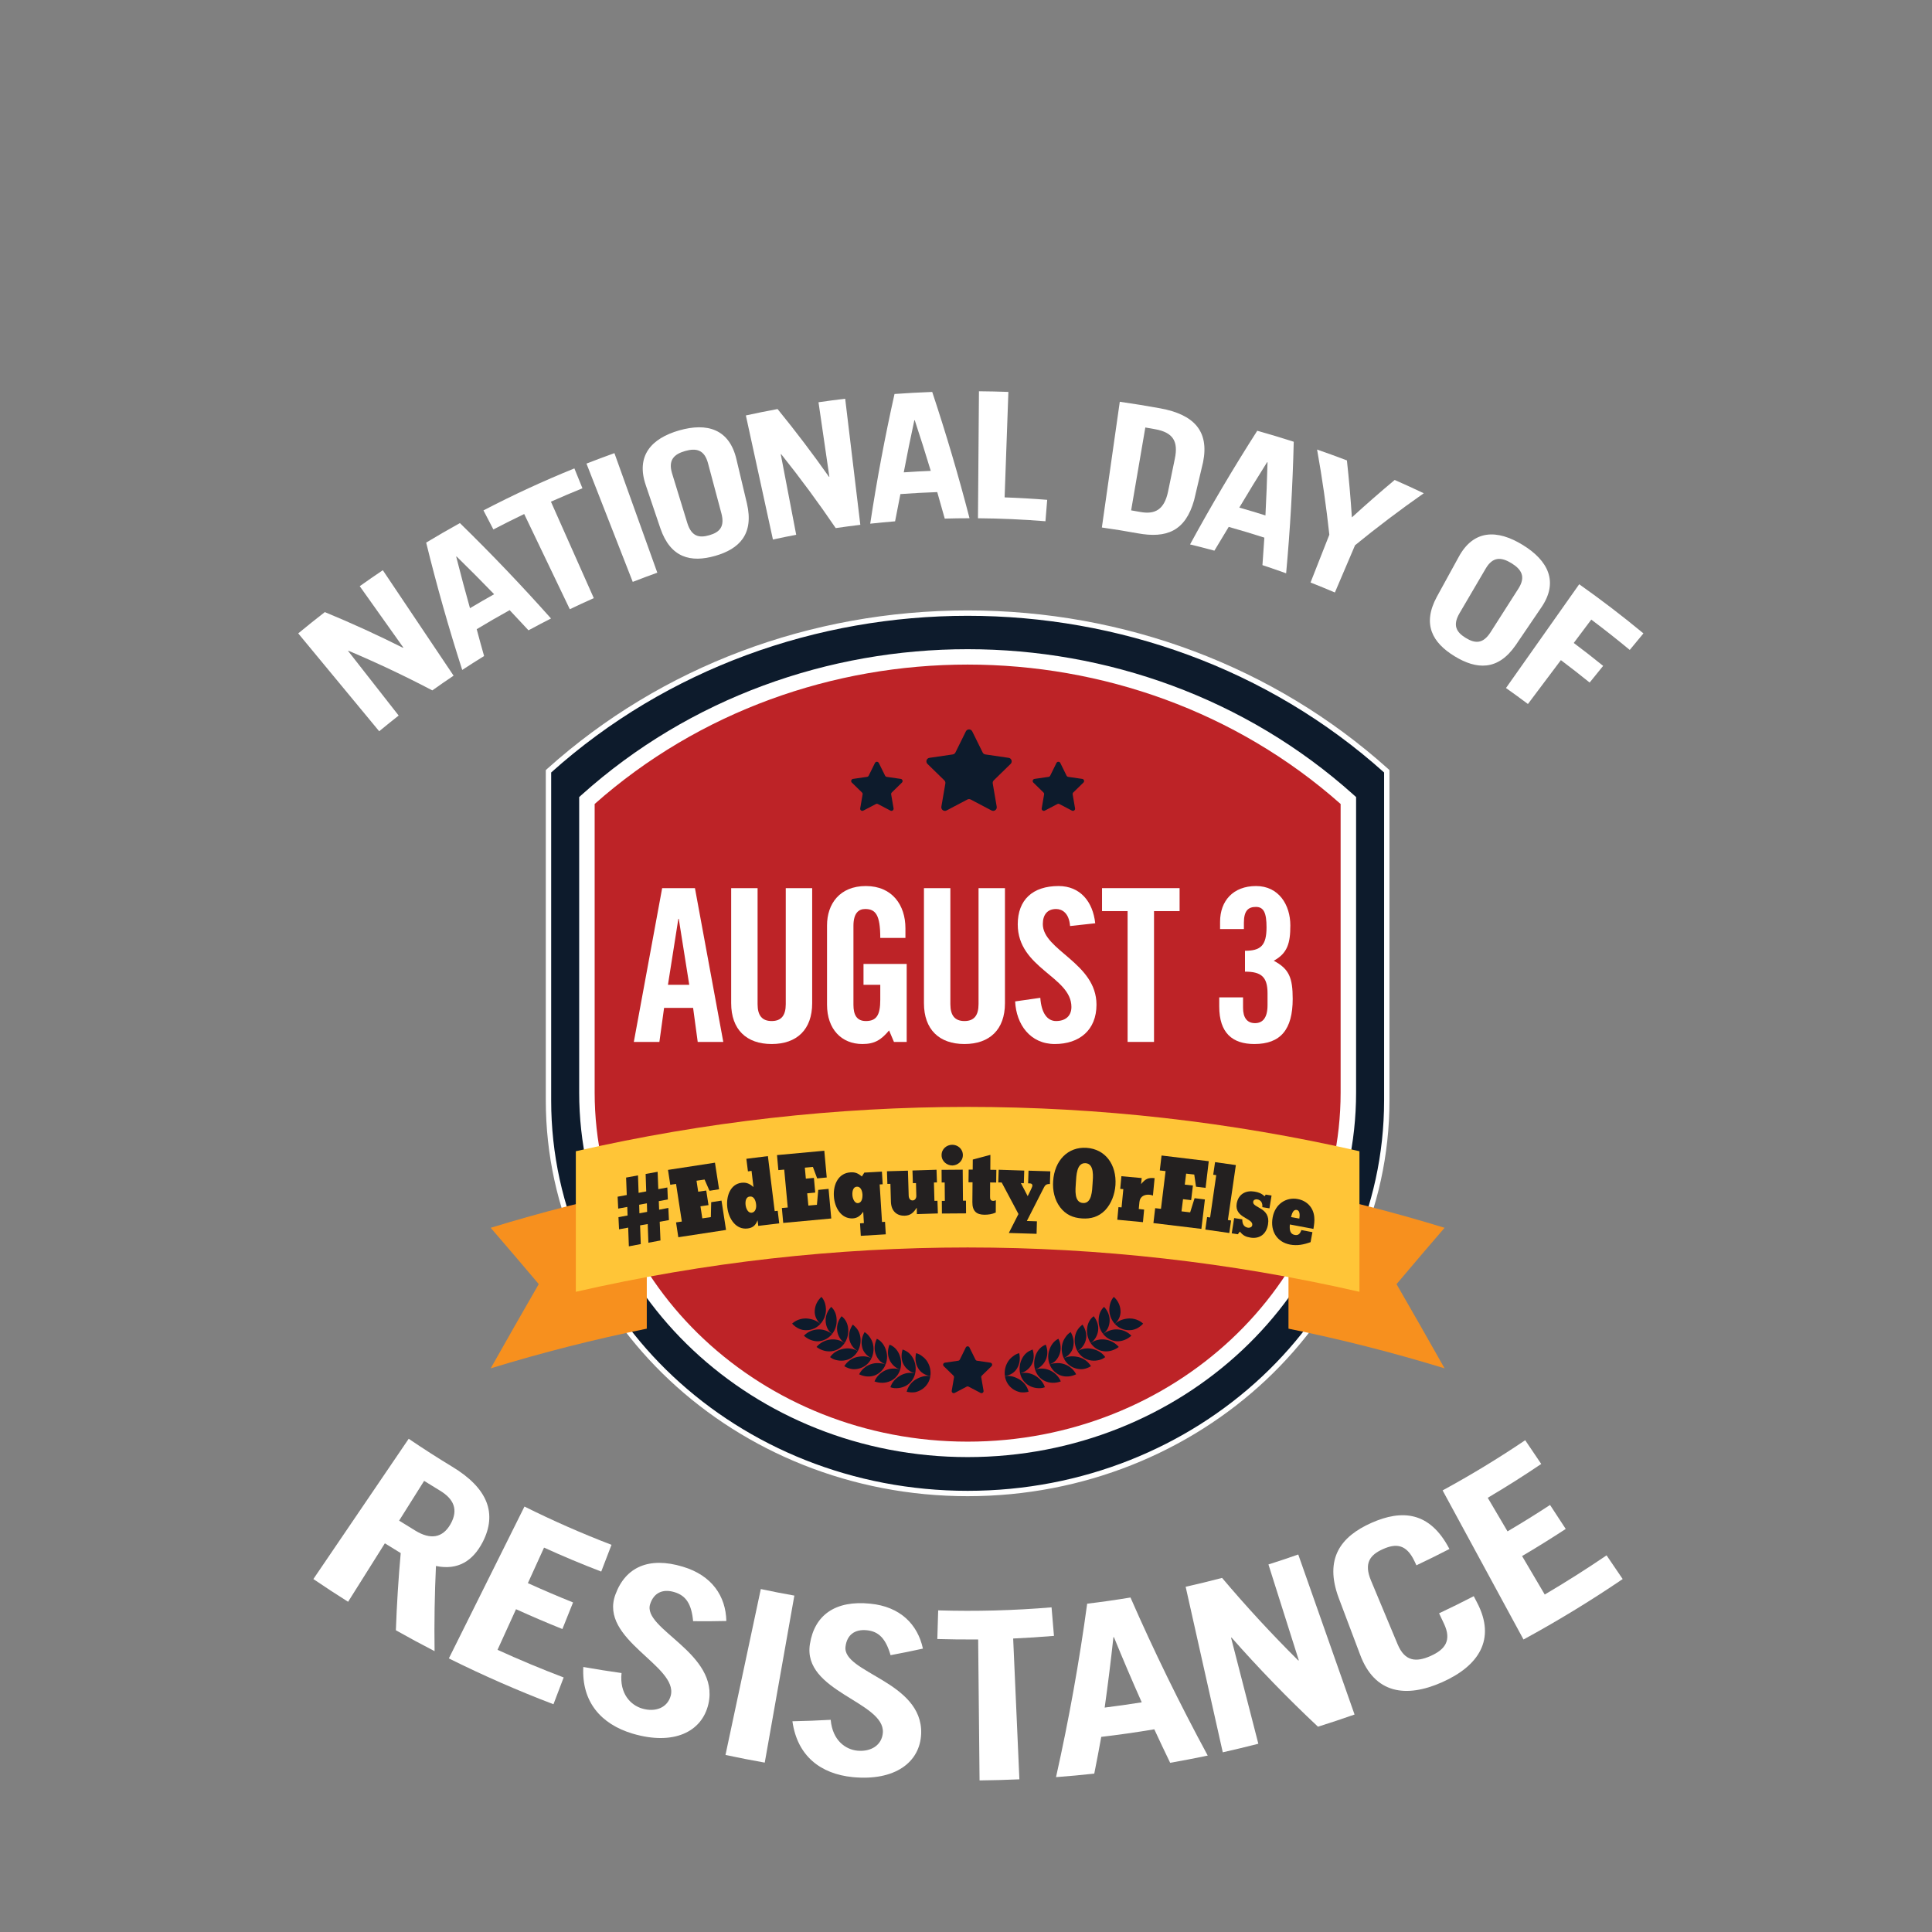 <?xml version="1.0" encoding="UTF-8" standalone="no"?>
<svg
   xmlns:dc="http://purl.org/dc/elements/1.1/"
   xmlns:cc="http://creativecommons.org/ns#"
   xmlns:rdf="http://www.w3.org/1999/02/22-rdf-syntax-ns#"
   xmlns:svg="http://www.w3.org/2000/svg"
   xmlns="http://www.w3.org/2000/svg"
   xmlns:xlink="http://www.w3.org/1999/xlink"
   xmlns:sodipodi="http://sodipodi.sourceforge.net/DTD/sodipodi-0.dtd"
   xmlns:inkscape="http://www.inkscape.org/namespaces/inkscape"
   inkscape:version="1.0 (6e3e5246a0, 2020-05-07)"
   sodipodi:docname="AUG 3 LOGO.svg"
   id="svg353"
   version="1.2"
   viewBox="0 0 360 360"
   height="360pt"
   width="360pt">
  <rect x="0" y="0" width="360" height="360" fill="#808080" stroke="none"/>
  <sodipodi:namedview
     inkscape:current-layer="svg353"
     inkscape:window-maximized="1"
     inkscape:window-y="0"
     inkscape:window-x="0"
     inkscape:cy="240"
     inkscape:cx="240"
     inkscape:zoom="1.3083333"
     showgrid="false"
     id="namedview355"
     inkscape:window-height="1525"
     inkscape:window-width="2560"
     inkscape:pageshadow="2"
     inkscape:pageopacity="0"
     guidetolerance="10"
     gridtolerance="10"
     objecttolerance="10"
     borderopacity="1"
     bordercolor="#666666"
     pagecolor="#ffffff" />
  <defs
     id="defs118">
    <g
       id="g116">
      <symbol
         id="glyph0-0"
         overflow="visible">
        <path
           id="path2"
           d=""
           style="stroke:none;" />
      </symbol>
      <symbol
         id="glyph0-1"
         overflow="visible">
        <path
           id="path5"
           d="M 8.484 -11.203 L 6.797 -10.891 L 6.672 -14.125 L 4.438 -13.719 L 4.547 -10.469 L 3.125 -10.203 L 3.016 -13.453 L 0.797 -13.047 L 0.922 -9.797 L -0.781 -9.484 L -0.672 -7.266 L 1.016 -7.578 L 1.078 -5.984 L -0.625 -5.672 L -0.516 -3.406 L 1.188 -3.719 L 1.312 -0.234 L 3.531 -0.656 L 3.406 -4.141 L 4.828 -4.391 L 4.953 -0.906 L 7.203 -1.328 L 7.062 -4.812 L 8.781 -5.125 L 8.672 -7.391 L 6.953 -7.062 L 6.891 -8.656 L 8.578 -8.969 Z M 4.672 -8.25 L 4.719 -6.656 L 3.281 -6.391 L 3.234 -7.984 Z M 4.672 -8.25 "
           style="stroke:none;" />
      </symbol>
      <symbol
         id="glyph1-0"
         overflow="visible">
        <path
           id="path8"
           d=""
           style="stroke:none;" />
      </symbol>
      <symbol
         id="glyph1-1"
         overflow="visible">
        <path
           id="path11"
           d="M 9.391 -1.438 L 8.547 -6.906 L 6.625 -6.609 L 6.562 -3.828 L 4.969 -3.594 L 4.625 -5.844 L 6.125 -6.062 L 5.703 -8.781 L 4.203 -8.562 L 3.891 -10.609 L 5.391 -10.828 L 6.312 -8.734 L 8.094 -9.016 L 7.328 -13.969 L -1.422 -12.625 L -1 -9.859 L 0.078 -10.016 L 1.156 -3 L 0.078 -2.844 L 0.5 -0.078 Z M 9.391 -1.438 "
           style="stroke:none;" />
      </symbol>
      <symbol
         id="glyph2-0"
         overflow="visible">
        <path
           id="path14"
           d=""
           style="stroke:none;" />
      </symbol>
      <symbol
         id="glyph2-1"
         overflow="visible">
        <path
           id="path17"
           d="M 9.469 -1.156 L 9.188 -3.5 L 8.625 -3.438 L 7.359 -13.688 L 3.344 -13.188 L 3.641 -10.844 L 4.312 -10.938 L 4.672 -7.922 C 3.984 -8.531 3.375 -8.828 2.438 -8.719 C 0.359 -8.469 -0.453 -6.219 -0.203 -4.109 C 0.062 -1.953 1.438 0.062 3.562 -0.203 C 4.516 -0.312 5.062 -0.766 5.438 -1.734 L 5.562 -0.688 Z M 5.156 -4.719 C 5.25 -4.047 5.047 -3.234 4.344 -3.141 C 3.641 -3.062 3.281 -3.938 3.203 -4.562 C 3.125 -5.234 3.234 -6.078 3.969 -6.156 C 4.734 -6.266 5.078 -5.453 5.156 -4.719 Z M 5.156 -4.719 "
           style="stroke:none;" />
      </symbol>
      <symbol
         id="glyph3-0"
         overflow="visible">
        <path
           id="path20"
           d=""
           style="stroke:none;" />
      </symbol>
      <symbol
         id="glyph3-1"
         overflow="visible">
        <path
           id="path23"
           d="M 9.453 -0.875 L 8.953 -6.391 L 7.031 -6.203 L 6.781 -3.422 L 5.188 -3.281 L 4.969 -5.562 L 6.469 -5.703 L 6.219 -8.438 L 4.719 -8.297 L 4.531 -10.344 L 6.031 -10.484 L 6.828 -8.344 L 8.609 -8.516 L 8.156 -13.5 L -0.656 -12.688 L -0.406 -9.891 L 0.688 -9.984 L 1.344 -2.922 L 0.25 -2.828 L 0.5 -0.047 Z M 9.453 -0.875 "
           style="stroke:none;" />
      </symbol>
      <symbol
         id="glyph4-0"
         overflow="visible">
        <path
           id="path26"
           d=""
           style="stroke:none;" />
      </symbol>
      <symbol
         id="glyph4-1"
         overflow="visible">
        <path
           id="path29"
           d="M 9.719 2.984 L 9.578 0.656 L 9.016 0.688 L 8.578 -6.312 L 9.141 -6.344 L 9 -8.703 L 5.719 -8.516 L 5.266 -7.797 C 4.547 -8.391 4.016 -8.625 3.141 -8.562 C 0.953 -8.438 -0.094 -6.391 0.047 -4.125 C 0.172 -1.953 1.438 0.141 3.594 0.016 C 4.453 -0.047 4.984 -0.469 5.516 -1.219 L 5.641 0.891 L 4.922 0.938 L 5.062 3.266 Z M 5.375 -4.453 C 5.406 -3.781 5.266 -2.875 4.516 -2.828 C 3.859 -2.797 3.531 -3.734 3.5 -4.328 C 3.453 -4.984 3.609 -5.859 4.328 -5.891 C 5.047 -5.938 5.328 -5.125 5.375 -4.453 Z M 5.375 -4.453 "
           style="stroke:none;" />
      </symbol>
      <symbol
         id="glyph5-0"
         overflow="visible">
        <path
           id="path32"
           d=""
           style="stroke:none;" />
      </symbol>
      <symbol
         id="glyph5-1"
         overflow="visible">
        <path
           id="path35"
           d="M 9.516 -0.297 L 9.438 -2.656 L 8.875 -2.641 L 8.781 -6.062 L 9.344 -6.078 L 9.266 -8.438 L 4.781 -8.297 L 4.859 -5.938 L 5.438 -5.953 L 5.5 -3.578 C 5.516 -3.141 5.25 -2.734 4.828 -2.719 C 4.344 -2.703 4.094 -3.109 4.078 -3.625 L 3.938 -8.266 L 0.031 -8.156 L 0.109 -5.797 L 0.672 -5.812 L 0.766 -2.453 C 0.828 -0.75 1.844 0.172 3.344 0.125 C 4.391 0.094 4.984 -0.422 5.578 -1.375 L 5.609 -0.172 Z M 9.516 -0.297 "
           style="stroke:none;" />
      </symbol>
      <symbol
         id="glyph6-0"
         overflow="visible">
        <path
           id="path38"
           d=""
           style="stroke:none;" />
      </symbol>
      <symbol
         id="glyph6-1"
         overflow="visible">
        <path
           id="path41"
           d="M 4.281 -10.906 C 4.266 -12.094 3.266 -12.828 2.281 -12.812 C 1.312 -12.812 0.297 -12.062 0.312 -10.875 C 0.312 -9.703 1.344 -8.953 2.312 -8.953 C 3.297 -8.969 4.281 -9.734 4.281 -10.906 Z M 4.875 -0.031 L 4.859 -2.391 L 4.297 -2.391 L 4.25 -8.172 L 0.312 -8.141 L 0.328 -5.781 L 0.891 -5.781 L 0.922 -2.359 L 0.359 -2.359 L 0.375 0 Z M 4.875 -0.031 "
           style="stroke:none;" />
      </symbol>
      <symbol
         id="glyph7-0"
         overflow="visible">
        <path
           id="path44"
           d=""
           style="stroke:none;" />
      </symbol>
      <symbol
         id="glyph7-1"
         overflow="visible">
        <path
           id="path47"
           d="M 5.281 -5.734 L 5.312 -8.094 L 4.188 -8.109 L 4.203 -10.891 L 0.922 -10.016 L 0.906 -8.141 L 0.156 -8.141 L 0.125 -5.781 L 0.875 -5.781 L 0.844 -2.109 C 0.828 -0.406 1.594 0.25 3.078 0.266 C 3.844 0.266 4.484 0.172 5.203 -0.141 L 5.219 -2.438 C 5.062 -2.375 4.906 -2.312 4.734 -2.312 C 4.234 -2.328 4.125 -2.625 4.141 -3.125 L 4.156 -5.75 Z M 5.281 -5.734 "
           style="stroke:none;" />
      </symbol>
      <symbol
         id="glyph8-0"
         overflow="visible">
        <path
           id="path50"
           d=""
           style="stroke:none;" />
      </symbol>
      <symbol
         id="glyph8-1"
         overflow="visible">
        <path
           id="path53"
           d="M 9.766 -5.484 L 9.844 -7.844 L 5.781 -7.969 L 5.703 -5.609 C 5.984 -5.594 6.516 -5.672 6.5 -5.156 C 6.484 -4.859 5.703 -3.406 5.625 -3.219 L 4.359 -5.656 L 4.906 -5.625 L 4.984 -7.984 L 0.219 -8.141 L 0.141 -5.781 L 0.781 -5.766 L 3.906 0.109 L 2.109 3.641 L 7.281 3.797 L 7.344 1.469 L 5.469 1.406 L 8.422 -4.391 C 8.828 -5.156 8.891 -5.5 9.766 -5.484 Z M 9.766 -5.484 "
           style="stroke:none;" />
      </symbol>
      <symbol
         id="glyph9-0"
         overflow="visible">
        <path
           id="path56"
           d=""
           style="stroke:none;" />
      </symbol>
      <symbol
         id="glyph9-1"
         overflow="visible">
        <path
           id="path59"
           d="M 12.453 -5.547 C 12.703 -9.391 10.562 -12.266 7.078 -12.5 C 3.594 -12.734 1.094 -10.141 0.844 -6.297 C 0.719 -4.562 1.109 -2.812 2.125 -1.453 C 3.188 -0.031 4.578 0.547 6.219 0.656 C 7.859 0.766 9.312 0.375 10.547 -0.891 C 11.688 -2.109 12.328 -3.828 12.453 -5.547 Z M 8.188 -5.797 C 8.109 -4.547 8.062 -2.109 6.406 -2.219 C 4.703 -2.328 5 -4.734 5.078 -6 C 5.172 -7.281 5.188 -9.75 6.891 -9.641 C 8.547 -9.531 8.281 -7.062 8.188 -5.797 Z M 8.188 -5.797 "
           style="stroke:none;" />
      </symbol>
      <symbol
         id="glyph10-0"
         overflow="visible">
        <path
           id="path62"
           d=""
           style="stroke:none;" />
      </symbol>
      <symbol
         id="glyph10-1"
         overflow="visible">
        <path
           id="path65"
           d="M 7.062 -4.453 L 7.375 -7.703 C 6.172 -7.812 5.688 -7.594 4.859 -6.594 L 4.969 -7.719 L 1.188 -8.062 L 0.969 -5.703 L 1.547 -5.656 L 1.219 -2.25 L 0.641 -2.297 L 0.422 0.047 L 5.203 0.5 L 5.422 -1.844 L 4.422 -1.953 L 4.547 -3.25 C 4.656 -4.359 5.562 -4.688 6.438 -4.609 C 6.641 -4.594 6.859 -4.531 7.062 -4.453 Z M 7.062 -4.453 "
           style="stroke:none;" />
      </symbol>
      <symbol
         id="glyph11-0"
         overflow="visible">
        <path
           id="path68"
           d=""
           style="stroke:none;" />
      </symbol>
      <symbol
         id="glyph11-1"
         overflow="visible">
        <path
           id="path71"
           d="M 9.438 1.141 L 10.094 -4.344 L 8.172 -4.578 L 7.344 -1.938 L 5.734 -2.125 L 6.016 -4.391 L 7.531 -4.219 L 7.859 -6.938 L 6.344 -7.109 L 6.594 -9.156 L 8.109 -8.984 L 8.438 -6.719 L 10.219 -6.5 L 10.812 -11.469 L 2.016 -12.531 L 1.688 -9.75 L 2.766 -9.625 L 1.906 -2.594 L 0.828 -2.719 L 0.5 0.062 Z M 9.438 1.141 "
           style="stroke:none;" />
      </symbol>
      <symbol
         id="glyph12-0"
         overflow="visible">
        <path
           id="path74"
           d=""
           style="stroke:none;" />
      </symbol>
      <symbol
         id="glyph12-1"
         overflow="visible">
        <path
           id="path77"
           d="M 4.75 0.688 L 5.078 -1.641 L 4.484 -1.734 L 5.969 -11.969 L 2.094 -12.516 L 1.75 -10.172 L 2.312 -10.094 L 1.172 -2.203 L 0.609 -2.281 L 0.281 0.047 Z M 4.75 0.688 "
           style="stroke:none;" />
      </symbol>
      <symbol
         id="glyph13-0"
         overflow="visible">
        <path
           id="path80"
           d=""
           style="stroke:none;" />
      </symbol>
      <symbol
         id="glyph13-1"
         overflow="visible">
        <path
           id="path83"
           d="M 7.016 -1.641 C 7.531 -4.828 4.062 -4.641 4.25 -5.844 C 4.312 -6.219 4.688 -6.328 5 -6.281 C 5.703 -6.156 6.031 -5.609 5.953 -4.828 L 7.281 -4.609 L 7.672 -7 L 6.578 -7.172 L 6.391 -6.859 C 5.766 -7.406 5.25 -7.609 4.469 -7.734 C 2.938 -7.984 1.484 -7.328 1.172 -5.469 C 0.75 -2.812 4.281 -2.781 4.078 -1.484 C 4.016 -1.094 3.609 -0.953 3.281 -1 C 2.516 -1.125 2.203 -1.703 2.219 -2.562 L 0.703 -2.797 L 0.25 0.047 L 1.391 0.219 L 1.766 -0.281 C 2.359 0.453 2.859 0.703 3.734 0.844 C 5.375 1.109 6.703 0.281 7.016 -1.641 Z M 7.016 -1.641 "
           style="stroke:none;" />
      </symbol>
      <symbol
         id="glyph14-0"
         overflow="visible">
        <path
           id="path86"
           d=""
           style="stroke:none;" />
      </symbol>
      <symbol
         id="glyph14-1"
         overflow="visible">
        <path
           id="path89"
           d="M 8.656 -1.875 C 8.781 -2.625 8.891 -3.359 8.812 -4.094 C 8.641 -5.953 7.344 -7.141 5.734 -7.438 C 3.562 -7.844 1.516 -6.5 1.062 -4.031 C 0.562 -1.359 1.969 0.609 4.297 1.047 C 5.641 1.297 6.812 1.062 8.125 0.594 L 8.469 -1.266 L 6.406 -1.656 C 6.172 -0.969 5.844 -0.625 5.172 -0.75 C 4.234 -0.922 4.188 -1.812 4.266 -2.703 Z M 6.031 -3.797 L 4.484 -4.078 C 4.641 -4.656 4.859 -5.531 5.547 -5.406 C 6.203 -5.281 6.109 -4.328 6.031 -3.797 Z M 6.031 -3.797 "
           style="stroke:none;" />
      </symbol>
      <symbol
         id="glyph15-0"
         overflow="visible">
        <path
           id="path92"
           d="M 0 0 L 19.844 0 L 19.844 -27.781 L 0 -27.781 Z M 9.922 -15.672 L 3.172 -25.797 L 16.672 -25.797 Z M 11.109 -13.891 L 17.859 -24.016 L 17.859 -3.766 Z M 3.172 -1.984 L 9.922 -12.109 L 16.672 -1.984 Z M 1.984 -24.016 L 8.734 -13.891 L 1.984 -3.766 Z M 1.984 -24.016 "
           style="stroke:none;" />
      </symbol>
      <symbol
         id="glyph15-1"
         overflow="visible">
        <path
           id="path95"
           d="M 8.766 -22.938 L 8.844 -22.938 L 10.797 -10.641 L 6.828 -10.641 Z M 6.109 -6.344 L 11.516 -6.344 L 12.375 0 L 17.141 0 L 11.859 -28.656 L 5.75 -28.656 L 0.469 0 L 5.234 0 Z M 6.109 -6.344 "
           style="stroke:none;" />
      </symbol>
      <symbol
         id="glyph15-2"
         overflow="visible">
        <path
           id="path98"
           d="M 2.375 -7.219 C 2.375 -2.297 5.234 0.391 9.922 0.391 C 14.609 0.391 17.469 -2.297 17.469 -7.219 L 17.469 -28.656 L 12.547 -28.656 L 12.547 -7.031 C 12.547 -4.922 11.703 -3.891 9.922 -3.891 C 8.141 -3.891 7.297 -4.922 7.297 -7.031 L 7.297 -28.656 L 2.375 -28.656 Z M 2.375 -7.219 "
           style="stroke:none;" />
      </symbol>
      <symbol
         id="glyph15-3"
         overflow="visible">
        <path
           id="path101"
           d="M 9.172 -10.641 L 12.297 -10.641 L 12.297 -7.859 C 12.297 -5 11.594 -3.891 9.609 -3.891 C 7.891 -3.891 7.297 -5.078 7.297 -6.906 L 7.297 -21.625 C 7.297 -24.047 8.297 -24.766 9.484 -24.766 C 11.438 -24.766 12.297 -23.656 12.297 -19.375 L 16.984 -19.375 L 16.984 -21.188 C 16.984 -25.484 14.531 -29.047 9.609 -29.047 C 4.766 -29.047 2.375 -25.75 2.375 -21.703 L 2.375 -6.938 C 2.375 -2.375 5.078 0.391 8.969 0.391 C 11.266 0.391 12.469 -0.391 13.938 -2.141 L 14.844 0 L 17.219 0 L 17.219 -14.531 L 9.172 -14.531 Z M 9.172 -10.641 "
           style="stroke:none;" />
      </symbol>
      <symbol
         id="glyph15-4"
         overflow="visible">
        <path
           id="path104"
           d="M 16.031 -22.109 C 15.594 -26.156 13.219 -29.047 9.203 -29.047 C 4.359 -29.047 1.594 -26.469 1.594 -21.906 C 1.594 -13.688 11.594 -12.188 11.594 -6.516 C 11.594 -4.797 10.438 -3.891 8.734 -3.891 C 7.141 -3.891 6 -5.312 5.797 -8.219 L 1.109 -7.547 C 1.312 -3.25 3.922 0.391 8.5 0.391 C 13.094 0.391 16.266 -2.219 16.266 -6.938 C 16.266 -14.719 6.266 -17.062 6.266 -21.953 C 6.266 -23.734 7.141 -24.766 8.734 -24.766 C 9.844 -24.766 11.156 -24.047 11.344 -21.594 Z M 16.031 -22.109 "
           style="stroke:none;" />
      </symbol>
      <symbol
         id="glyph15-5"
         overflow="visible">
        <path
           id="path107"
           d="M 5.234 0 L 10.156 0 L 10.156 -24.375 L 14.922 -24.375 L 14.922 -28.656 L 0.469 -28.656 L 0.469 -24.375 L 5.234 -24.375 Z M 5.234 0 "
           style="stroke:none;" />
      </symbol>
      <symbol
         id="glyph15-6"
         overflow="visible">
        <path
           id="path110"
           d=""
           style="stroke:none;" />
      </symbol>
      <symbol
         id="glyph15-7"
         overflow="visible">
        <path
           id="path113"
           d="M 1.828 -8.297 L 1.828 -6.594 C 1.828 -1.672 4.281 0.391 8.375 0.391 C 13.25 0.391 15.516 -2.297 15.516 -8.016 C 15.516 -11.906 14.875 -13.609 11.984 -15.125 C 14.531 -16.516 15.078 -18.375 15.078 -21.703 C 15.078 -25.516 12.938 -29.047 8.688 -29.047 C 4.406 -29.047 1.984 -26.266 1.984 -22.391 L 1.984 -21.031 L 6.422 -21.031 L 6.422 -22.219 C 6.422 -24.484 7.266 -25.156 8.656 -25.156 C 10.125 -25.156 10.641 -24.047 10.641 -21.359 C 10.641 -17.938 9.531 -16.984 6.625 -16.984 L 6.625 -13.094 C 9.641 -13.094 10.828 -12.141 10.828 -9.047 L 10.828 -6.859 C 10.828 -4.484 9.922 -3.5 8.5 -3.5 C 6.984 -3.5 6.266 -4.562 6.266 -6.344 L 6.266 -8.297 Z M 1.828 -8.297 "
           style="stroke:none;" />
      </symbol>
    </g>
  </defs>
  <g
     id="surface548">
    <path
       id="path120"
       d="M 180.305 278.293 C 137.238 278.293 102.203 245.441 102.203 205.062 L 102.203 143.719 L 102.367 143.57 C 123.449 124.66 151.129 114.246 180.305 114.246 C 209.48 114.246 237.16 124.66 258.242 143.57 L 258.406 143.719 L 258.406 205.062 C 258.406 245.441 223.371 278.293 180.305 278.293 "
       style=" stroke:none;fill-rule:nonzero;fill:rgb(5.098%,10.588%,17.255%);fill-opacity:1;" />
    <path
       id="path122"
       d="M 180.305 113.746 C 151.004 113.746 123.207 124.207 102.035 143.195 L 101.703 143.496 L 101.703 205.059 C 101.703 245.719 136.965 278.793 180.305 278.793 C 223.648 278.793 258.906 245.719 258.906 205.059 L 258.906 143.496 L 258.574 143.195 C 237.402 124.207 209.605 113.746 180.305 113.746 M 180.305 114.746 C 208.254 114.746 236.207 124.477 257.906 143.941 L 257.906 205.059 C 257.906 245.23 223.164 277.793 180.305 277.793 C 137.445 277.793 102.703 245.23 102.703 205.059 L 102.703 143.941 C 124.402 124.477 152.355 114.746 180.305 114.746 "
       style=" stroke:none;fill-rule:nonzero;fill:rgb(100%,100%,100%);fill-opacity:1;" />
    <path
       id="path124"
       d="M 109.156 149 L 109.156 203.621 C 109.156 240.453 141.012 270.305 180.305 270.305 C 219.598 270.305 251.453 240.453 251.453 203.621 L 251.453 149 C 211.664 113.312 148.945 113.312 109.156 149 "
       style=" stroke:none;fill-rule:nonzero;fill:rgb(74.118%,13.725%,15.294%);fill-opacity:1;" />
    <path
       id="path126"
       d="M 249.805 203.578 C 249.805 239.445 218.629 268.629 180.305 268.629 C 141.98 268.629 110.805 239.445 110.805 203.578 L 110.805 149.809 C 149.906 115.176 210.703 115.176 249.805 149.809 Z M 252.207 148.09 C 211.891 111.93 148.723 111.926 108.402 148.09 L 107.922 148.52 L 107.922 203.578 C 107.922 241.031 140.395 271.508 180.305 271.508 C 220.215 271.508 252.688 241.031 252.688 203.578 L 252.688 148.52 Z M 252.207 148.09 "
       style=" stroke:none;fill-rule:nonzero;fill:rgb(100%,100%,100%);fill-opacity:1;" />
    <path
       id="path128"
       d="M 269.176 254.973 C 259.559 252.02 249.855 249.555 240.09 247.578 L 240.09 221.383 C 249.855 223.363 259.559 225.828 269.176 228.781 C 266.199 232.234 263.215 235.73 260.223 239.277 C 263.215 244.461 266.199 249.695 269.176 254.973 "
       style=" stroke:none;fill-rule:nonzero;fill:rgb(96.863%,56.471%,11.765%);fill-opacity:1;" />
    <path
       id="path130"
       d="M 91.434 228.781 C 101.051 225.828 110.758 223.359 120.52 221.383 L 120.52 247.578 C 110.758 249.555 101.051 252.02 91.434 254.973 C 94.41 249.695 97.395 244.461 100.387 239.273 C 97.395 235.73 94.41 232.23 91.434 228.781 "
       style=" stroke:none;fill-rule:nonzero;fill:rgb(96.863%,56.471%,11.765%);fill-opacity:1;" />
    <path
       id="path132"
       d="M 253.312 240.707 C 205.18 229.695 155.43 229.695 107.297 240.707 L 107.297 214.516 C 155.43 203.504 205.18 203.504 253.312 214.516 Z M 253.312 240.707 "
       style=" stroke:none;fill-rule:nonzero;fill:rgb(100%,77.255%,21.568%);fill-opacity:1;" />
    <g
       id="g136"
       style="fill:rgb(13.725%,12.549%,12.549%);fill-opacity:1;">
      <use
         id="use134"
         y="232.471"
         x="115.866"
         xlink:href="#glyph0-1" />
    </g>
    <g
       id="g140"
       style="fill:rgb(13.725%,12.549%,12.549%);fill-opacity:1;">
      <use
         id="use138"
         y="230.619"
         x="125.895"
         xlink:href="#glyph1-1" />
    </g>
    <g
       id="g144"
       style="fill:rgb(13.725%,12.549%,12.549%);fill-opacity:1;">
      <use
         id="use142"
         y="229.113"
         x="135.728"
         xlink:href="#glyph2-1" />
    </g>
    <g
       id="g148"
       style="fill:rgb(13.725%,12.549%,12.549%);fill-opacity:1;">
      <use
         id="use146"
         y="227.922"
         x="145.44"
         xlink:href="#glyph3-1" />
    </g>
    <g
       id="g152"
       style="fill:rgb(13.725%,12.549%,12.549%);fill-opacity:1;">
      <use
         id="use150"
         y="227.014"
         x="155.333"
         xlink:href="#glyph4-1" />
    </g>
    <g
       id="g156"
       style="fill:rgb(13.725%,12.549%,12.549%);fill-opacity:1;">
      <use
         id="use154"
         y="226.403"
         x="165.243"
         xlink:href="#glyph5-1" />
    </g>
    <g
       id="g160"
       style="fill:rgb(13.725%,12.549%,12.549%);fill-opacity:1;">
      <use
         id="use158"
         y="226.124"
         x="175.137"
         xlink:href="#glyph6-1" />
    </g>
    <g
       id="g164"
       style="fill:rgb(13.725%,12.549%,12.549%);fill-opacity:1;">
      <use
         id="use162"
         y="226.081"
         x="180.343"
         xlink:href="#glyph7-1" />
    </g>
    <g
       id="g168"
       style="fill:rgb(13.725%,12.549%,12.549%);fill-opacity:1;">
      <use
         id="use166"
         y="226.106"
         x="185.87"
         xlink:href="#glyph8-1" />
    </g>
    <g
       id="g172"
       style="fill:rgb(13.725%,12.549%,12.549%);fill-opacity:1;">
      <use
         id="use170"
         y="226.383"
         x="195.394"
         xlink:href="#glyph9-1" />
    </g>
    <g
       id="g176"
       style="fill:rgb(13.725%,12.549%,12.549%);fill-opacity:1;">
      <use
         id="use174"
         y="227.232"
         x="207.769"
         xlink:href="#glyph10-1" />
    </g>
    <g
       id="g180"
       style="fill:rgb(13.725%,12.549%,12.549%);fill-opacity:1;">
      <use
         id="use178"
         y="227.843"
         x="214.423"
         xlink:href="#glyph11-1" />
    </g>
    <g
       id="g184"
       style="fill:rgb(13.725%,12.549%,12.549%);fill-opacity:1;">
      <use
         id="use182"
         y="229.064"
         x="224.315"
         xlink:href="#glyph12-1" />
    </g>
    <g
       id="g188"
       style="fill:rgb(13.725%,12.549%,12.549%);fill-opacity:1;">
      <use
         id="use186"
         y="229.766"
         x="229.264"
         xlink:href="#glyph13-1" />
    </g>
    <g
       id="g192"
       style="fill:rgb(13.725%,12.549%,12.549%);fill-opacity:1;">
      <use
         id="use190"
         y="230.863"
         x="236.081"
         xlink:href="#glyph14-1" />
    </g>
    <g
       id="g196"
       style="fill:rgb(100%,100%,100%);fill-opacity:1;">
      <use
         id="use194"
         y="194.147"
         x="117.634"
         xlink:href="#glyph15-1" />
    </g>
    <g
       id="g200"
       style="fill:rgb(100%,100%,100%);fill-opacity:1;">
      <use
         id="use198"
         y="194.147"
         x="133.868"
         xlink:href="#glyph15-2" />
    </g>
    <g
       id="g204"
       style="fill:rgb(100%,100%,100%);fill-opacity:1;">
      <use
         id="use202"
         y="194.147"
         x="151.73"
         xlink:href="#glyph15-3" />
    </g>
    <g
       id="g208"
       style="fill:rgb(100%,100%,100%);fill-opacity:1;">
      <use
         id="use206"
         y="194.147"
         x="169.79"
         xlink:href="#glyph15-2" />
    </g>
    <g
       id="g212"
       style="fill:rgb(100%,100%,100%);fill-opacity:1;">
      <use
         id="use210"
         y="194.147"
         x="188.048"
         xlink:href="#glyph15-4" />
    </g>
    <g
       id="g216"
       style="fill:rgb(100%,100%,100%);fill-opacity:1;">
      <use
         id="use214"
         y="194.147"
         x="204.878"
         xlink:href="#glyph15-5" />
    </g>
    <g
       id="g220"
       style="fill:rgb(100%,100%,100%);fill-opacity:1;">
      <use
         id="use218"
         y="194.147"
         x="219.722"
         xlink:href="#glyph15-6" />
    </g>
    <g
       id="g224"
       style="fill:rgb(100%,100%,100%);fill-opacity:1;">
      <use
         id="use222"
         y="194.147"
         x="225.359"
         xlink:href="#glyph15-7" />
    </g>
    <path
       id="path226"
       d="M 70.656 136.258 C 65.629 130.18 60.598 124.102 55.57 118.023 C 57.207 116.672 58.859 115.348 60.527 114.055 C 65.508 116.109 70.367 118.332 75.09 120.707 C 75.113 120.691 75.133 120.676 75.156 120.664 L 67.031 109.227 C 68.453 108.215 69.887 107.223 71.332 106.25 C 75.727 112.801 80.125 119.352 84.52 125.902 C 83.188 126.797 81.867 127.711 80.555 128.645 C 75.504 125.992 70.297 123.527 64.934 121.258 C 64.914 121.273 64.891 121.289 64.871 121.309 C 68.008 125.316 71.148 129.324 74.285 133.332 C 73.066 134.289 71.855 135.266 70.656 136.258 "
       style=" stroke:none;fill-rule:nonzero;fill:rgb(100%,100%,100%);fill-opacity:1;" />
    <path
       id="path228"
       d="M 87.574 113.328 C 89.066 112.438 90.566 111.566 92.074 110.723 C 89.781 108.352 87.449 106.008 85.078 103.691 L 85.008 103.73 C 85.824 106.949 86.68 110.148 87.574 113.328 M 86.129 124.832 C 83.621 117.043 81.379 109.129 79.41 101.105 C 81.488 99.852 83.582 98.641 85.695 97.469 C 91.59 103.223 97.25 109.152 102.672 115.246 C 101.266 115.961 99.867 116.695 98.477 117.449 C 97.316 116.188 96.148 114.938 94.965 113.691 C 92.902 114.832 90.855 116.016 88.828 117.242 C 89.273 118.914 89.73 120.582 90.203 122.242 C 88.836 123.086 87.477 123.949 86.129 124.832 "
       style=" stroke:none;fill-rule:nonzero;fill:rgb(100%,100%,100%);fill-opacity:1;" />
    <path
       id="path230"
       d="M 107.027 87.281 C 107.531 88.516 108.031 89.75 108.531 90.984 C 106.562 91.785 104.605 92.617 102.656 93.48 C 105.32 99.473 107.984 105.465 110.645 111.453 C 109.148 112.121 107.656 112.809 106.176 113.52 C 103.34 107.605 100.508 101.695 97.676 95.781 C 95.75 96.707 93.836 97.664 91.934 98.656 C 91.316 97.473 90.703 96.289 90.086 95.105 C 95.633 92.215 101.289 89.605 107.027 87.281 "
       style=" stroke:none;fill-rule:nonzero;fill:rgb(100%,100%,100%);fill-opacity:1;" />
    <path
       id="path232"
       d="M 117.902 108.426 C 115.027 101.078 112.152 93.73 109.281 86.383 C 111.008 85.707 112.746 85.059 114.488 84.434 C 117.152 91.859 119.816 99.285 122.48 106.711 C 120.949 107.258 119.422 107.832 117.902 108.426 "
       style=" stroke:none;fill-rule:nonzero;fill:rgb(100%,100%,100%);fill-opacity:1;" />
    <path
       id="path234"
       d="M 128.07 97.461 C 128.848 99.965 130.262 100.281 132.16 99.734 C 134.062 99.191 135.094 98.176 134.418 95.641 C 133.59 92.539 132.758 89.434 131.93 86.332 C 131.258 83.797 129.738 83.449 127.656 84.043 C 125.574 84.641 124.469 85.742 125.242 88.246 C 126.188 91.32 127.129 94.391 128.07 97.461 M 120.344 90.445 C 118.445 84.938 121.359 81.691 126.555 80.199 C 131.746 78.715 135.914 79.93 137.23 85.605 C 137.879 88.348 138.531 91.09 139.184 93.832 C 140.5 99.523 137.777 102.289 133.266 103.578 C 128.754 104.871 124.957 103.98 123.055 98.457 C 122.152 95.785 121.246 93.117 120.344 90.445 "
       style=" stroke:none;fill-rule:nonzero;fill:rgb(100%,100%,100%);fill-opacity:1;" />
    <path
       id="path236"
       d="M 144.023 100.531 C 142.344 92.824 140.66 85.117 138.98 77.41 C 140.945 76.98 142.914 76.586 144.887 76.219 C 148.254 80.348 151.449 84.562 154.469 88.848 C 154.492 88.844 154.516 88.84 154.539 88.836 C 153.867 84.207 153.191 79.582 152.516 74.953 C 154.172 74.715 155.828 74.492 157.488 74.297 C 158.43 82.129 159.367 89.961 160.309 97.793 C 158.777 97.977 157.25 98.18 155.723 98.402 C 152.543 93.723 149.156 89.125 145.562 84.629 C 145.535 84.633 145.512 84.641 145.484 84.645 L 148.359 99.645 C 146.91 99.922 145.469 100.219 144.023 100.531 "
       style=" stroke:none;fill-rule:nonzero;fill:rgb(100%,100%,100%);fill-opacity:1;" />
    <path
       id="path238"
       d="M 168.402 88.016 C 170.078 87.898 171.754 87.809 173.434 87.738 C 172.484 84.586 171.488 81.438 170.449 78.301 C 170.426 78.301 170.398 78.301 170.375 78.305 C 169.672 81.539 169.016 84.773 168.402 88.016 M 162.152 97.582 C 163.375 89.516 164.883 81.453 166.68 73.414 C 169.02 73.246 171.363 73.117 173.707 73.031 C 176.297 80.832 178.617 88.68 180.656 96.566 C 179.117 96.566 177.578 96.59 176.039 96.633 C 175.586 94.984 175.121 93.34 174.641 91.695 C 172.352 91.773 170.062 91.898 167.777 92.066 C 167.434 93.758 167.102 95.449 166.785 97.141 C 165.238 97.266 163.695 97.414 162.152 97.582 "
       style=" stroke:none;fill-rule:nonzero;fill:rgb(100%,100%,100%);fill-opacity:1;" />
    <path
       id="path240"
       d="M 182.23 96.57 C 182.289 88.684 182.352 80.797 182.414 72.906 C 184.242 72.922 186.07 72.961 187.898 73.027 C 187.664 79.578 187.43 86.129 187.195 92.68 C 189.844 92.773 192.488 92.926 195.129 93.137 C 195.02 94.469 194.914 95.797 194.805 97.125 C 190.621 96.789 186.426 96.602 182.23 96.57 "
       style=" stroke:none;fill-rule:nonzero;fill:rgb(100%,100%,100%);fill-opacity:1;" />
    <path
       id="path242"
       d="M 210.77 95.098 C 211.332 95.195 211.898 95.293 212.465 95.395 C 215.141 95.883 216.926 95.059 217.652 91.594 C 218.07 89.559 218.492 87.527 218.91 85.492 C 219.594 82.227 218.574 80.586 215.258 79.98 C 214.645 79.867 214.027 79.762 213.414 79.656 C 212.531 84.805 211.652 89.949 210.77 95.098 M 208.656 74.863 C 211.18 75.223 213.699 75.633 216.207 76.09 C 222.43 77.234 225.348 80.281 224.176 86.117 C 223.617 88.477 223.062 90.84 222.504 93.199 C 220.887 98.961 217.387 100.367 211.957 99.367 C 209.75 98.965 207.535 98.605 205.316 98.293 C 206.426 90.484 207.539 82.672 208.656 74.863 "
       style=" stroke:none;fill-rule:nonzero;fill:rgb(100%,100%,100%);fill-opacity:1;" />
    <path
       id="path244"
       d="M 230.926 94.582 C 232.555 95.047 234.18 95.531 235.797 96.043 C 235.969 92.754 236.098 89.453 236.184 86.145 C 236.156 86.141 236.133 86.133 236.105 86.125 C 234.34 88.926 232.613 91.742 230.926 94.582 M 221.75 101.445 C 225.652 94.273 229.828 87.211 234.27 80.266 C 236.547 80.906 238.812 81.586 241.07 82.312 C 240.871 90.535 240.398 98.711 239.652 106.828 C 238.188 106.301 236.715 105.793 235.238 105.305 C 235.367 103.598 235.488 101.887 235.594 100.18 C 233.391 99.469 231.18 98.801 228.953 98.18 C 228.055 99.648 227.16 101.129 226.285 102.609 C 224.777 102.199 223.266 101.812 221.75 101.445 "
       style=" stroke:none;fill-rule:nonzero;fill:rgb(100%,100%,100%);fill-opacity:1;" />
    <path
       id="path246"
       d="M 251.902 96.41 C 254.496 94.039 257.156 91.711 259.879 89.434 C 261.695 90.23 263.504 91.059 265.301 91.91 C 260.875 95.012 256.602 98.242 252.492 101.598 C 251.242 104.531 249.988 107.469 248.738 110.402 C 247.23 109.762 245.719 109.141 244.199 108.543 C 245.367 105.574 246.535 102.605 247.703 99.637 C 247.133 94.363 246.371 89.066 245.418 83.766 C 247.277 84.41 249.133 85.086 250.977 85.789 C 251.367 89.34 251.672 92.883 251.902 96.41 "
       style=" stroke:none;fill-rule:nonzero;fill:rgb(100%,100%,100%);fill-opacity:1;" />
    <path
       id="path248"
       d="M 271.957 114.27 C 270.633 116.535 271.383 117.801 273.113 118.863 C 274.848 119.926 276.32 120.023 277.738 117.816 C 279.469 115.105 281.195 112.398 282.926 109.691 C 284.34 107.484 283.531 106.105 281.637 104.941 C 279.738 103.781 278.152 103.695 276.832 105.957 C 275.207 108.727 273.582 111.5 271.957 114.27 M 271.805 103.781 C 274.578 98.656 278.992 98.633 283.723 101.531 C 288.457 104.434 290.492 108.414 287.188 113.211 C 285.602 115.543 284.02 117.875 282.434 120.207 C 279.121 125.016 275.137 124.793 271.027 122.273 C 266.918 119.758 264.961 116.332 267.738 111.195 C 269.094 108.723 270.449 106.25 271.805 103.781 "
       style=" stroke:none;fill-rule:nonzero;fill:rgb(100%,100%,100%);fill-opacity:1;" />
    <path
       id="path250"
       d="M 280.617 128.203 C 285.168 121.758 289.715 115.312 294.262 108.867 C 298.34 111.746 302.332 114.797 306.23 118.023 C 305.379 119.051 304.531 120.078 303.68 121.105 C 301.324 119.156 298.934 117.27 296.512 115.453 C 295.422 116.902 294.336 118.352 293.246 119.805 C 295.094 121.188 296.918 122.613 298.723 124.078 L 296.207 127.184 C 294.438 125.754 292.652 124.359 290.848 123.004 C 288.801 125.727 286.754 128.453 284.707 131.18 C 283.355 130.164 281.992 129.172 280.617 128.203 "
       style=" stroke:none;fill-rule:nonzero;fill:rgb(100%,100%,100%);fill-opacity:1;" />
    <path
       id="path252"
       d="M 74.371 283.348 C 75.398 283.992 76.434 284.629 77.469 285.258 C 80.148 286.871 82.445 286.652 83.953 283.988 C 85.465 281.316 84.543 279.297 81.992 277.762 C 81.004 277.16 80.016 276.555 79.031 275.938 C 77.48 278.406 75.926 280.875 74.371 283.348 M 73.766 303.777 C 73.938 298.949 74.238 294.152 74.668 289.395 C 73.68 288.797 72.695 288.188 71.715 287.574 C 69.434 291.203 67.148 294.836 64.863 298.469 C 62.688 297.102 60.531 295.688 58.391 294.234 L 76.156 268.094 C 78.805 269.895 81.488 271.617 84.207 273.266 C 90.938 277.316 92.672 282.035 89.934 287.359 C 88.113 290.844 85.352 292.645 81.234 291.801 C 80.988 297.051 80.902 302.344 80.977 307.668 C 78.555 306.418 76.148 305.121 73.766 303.777 "
       style=" stroke:none;fill-rule:nonzero;fill:rgb(100%,100%,100%);fill-opacity:1;" />
    <path
       id="path254"
       d="M 83.637 309.02 C 88.332 299.586 93.031 290.156 97.727 280.723 C 103.043 283.371 108.453 285.75 113.945 287.855 C 113.305 289.52 112.668 291.18 112.031 292.84 C 108.445 291.465 104.891 289.977 101.375 288.375 C 100.371 290.582 99.367 292.785 98.363 294.992 C 101.148 296.258 103.953 297.457 106.781 298.59 C 106.117 300.242 105.457 301.895 104.793 303.547 C 101.891 302.383 99.012 301.152 96.152 299.852 C 95.004 302.375 93.855 304.902 92.707 307.422 C 96.773 309.273 100.883 310.992 105.031 312.57 C 104.395 314.234 103.762 315.898 103.129 317.562 C 96.527 315.047 90.023 312.199 83.637 309.02 "
       style=" stroke:none;fill-rule:nonzero;fill:rgb(100%,100%,100%);fill-opacity:1;" />
    <path
       id="path256"
       d="M 129.152 302.086 C 128.859 298.918 127.848 297.32 125.66 296.668 C 123.438 295.996 121.812 296.844 121.152 298.887 C 119.594 303.578 134.137 308.016 132.004 317.5 C 130.789 322.77 125.453 325.289 117.848 323.027 C 111.992 321.273 108.355 317.113 108.691 310.617 C 111.07 311.039 113.445 311.414 115.816 311.746 C 115.41 315.625 117.547 317.734 119.641 318.355 C 122.09 319.086 124.359 318.246 124.98 315.969 C 126.449 310.383 111.531 305.555 114.68 297.098 C 116.559 291.984 120.934 290.023 127.23 291.93 C 132.66 293.547 135.242 297.422 135.344 302.047 C 133.289 302.098 131.227 302.109 129.152 302.086 "
       style=" stroke:none;fill-rule:nonzero;fill:rgb(100%,100%,100%);fill-opacity:1;" />
    <path
       id="path258"
       d="M 135.184 327.012 C 137.375 316.707 139.57 306.402 141.766 296.098 C 143.844 296.539 145.926 296.945 148.016 297.316 C 146.176 307.688 144.336 318.062 142.5 328.438 C 140.055 328.004 137.613 327.531 135.184 327.012 "
       style=" stroke:none;fill-rule:nonzero;fill:rgb(100%,100%,100%);fill-opacity:1;" />
    <path
       id="path260"
       d="M 165.945 308.418 C 165.059 305.367 163.77 303.992 161.52 303.773 C 159.227 303.539 157.809 304.688 157.551 306.816 C 156.914 311.719 171.922 313.277 171.648 323 C 171.465 328.402 166.73 331.898 158.898 331.141 C 152.867 330.543 148.551 327.172 147.656 320.734 C 150.043 320.688 152.418 320.594 154.789 320.461 C 155.125 324.344 157.602 326.004 159.758 326.211 C 162.285 326.453 164.336 325.199 164.508 322.844 C 164.875 317.074 149.449 315.211 150.922 306.312 C 151.785 300.934 155.66 298.16 162.152 298.82 C 167.742 299.363 171 302.676 171.973 307.195 C 169.98 307.633 167.969 308.043 165.945 308.418 "
       style=" stroke:none;fill-rule:nonzero;fill:rgb(100%,100%,100%);fill-opacity:1;" />
    <path
       id="path262"
       d="M 195.941 299.504 C 196.09 301.277 196.242 303.051 196.391 304.824 C 193.859 305.035 191.328 305.199 188.789 305.312 C 189.176 314.059 189.562 322.805 189.949 331.551 C 187.477 331.66 185.004 331.727 182.527 331.754 L 182.266 305.488 C 179.73 305.512 177.191 305.484 174.656 305.41 C 174.711 303.633 174.762 301.852 174.816 300.07 C 181.859 300.281 188.914 300.094 195.941 299.504 "
       style=" stroke:none;fill-rule:nonzero;fill:rgb(100%,100%,100%);fill-opacity:1;" />
    <path
       id="path264"
       d="M 205.84 318.184 C 208.145 317.895 210.445 317.57 212.746 317.203 C 210.949 313.172 209.223 309.125 207.562 305.055 C 207.531 305.062 207.5 305.066 207.469 305.07 C 206.996 309.441 206.453 313.812 205.84 318.184 M 196.773 331.145 C 199.18 320.395 201.113 309.613 202.578 298.824 C 205.277 298.5 207.969 298.117 210.648 297.672 C 215.008 307.629 219.809 317.457 225.043 327.125 C 222.719 327.613 220.383 328.062 218.043 328.473 C 217.039 326.398 216.055 324.32 215.086 322.23 C 211.801 322.781 208.508 323.25 205.203 323.641 C 204.793 325.922 204.359 328.203 203.902 330.488 C 201.527 330.746 199.152 330.965 196.773 331.145 "
       style=" stroke:none;fill-rule:nonzero;fill:rgb(100%,100%,100%);fill-opacity:1;" />
    <path
       id="path266"
       d="M 227.844 326.516 C 225.539 316.234 223.234 305.953 220.93 295.672 C 223.199 295.164 225.461 294.613 227.715 294.02 C 232.176 299.301 236.91 304.438 241.914 309.406 C 241.945 309.398 241.98 309.387 242.012 309.375 C 240.125 303.422 238.238 297.469 236.355 291.512 C 238.215 290.926 240.066 290.305 241.91 289.656 C 245.406 299.598 248.906 309.535 252.402 319.477 C 250.141 320.27 247.867 321.027 245.586 321.746 C 239.895 316.41 234.527 310.863 229.484 305.141 C 229.453 305.148 229.422 305.156 229.391 305.164 C 231.082 311.75 232.781 318.336 234.473 324.922 C 232.27 325.488 230.062 326.02 227.844 326.516 "
       style=" stroke:none;fill-rule:nonzero;fill:rgb(100%,100%,100%);fill-opacity:1;" />
    <path
       id="path268"
       d="M 260.414 306.359 C 261.754 309.594 263.863 309.77 266.562 308.57 C 269.266 307.367 270.555 305.68 269.051 302.52 C 268.754 301.883 268.453 301.254 268.152 300.617 C 270.32 299.594 272.477 298.531 274.613 297.426 C 274.816 297.812 275.016 298.203 275.219 298.594 C 278.836 305.48 275.504 310.434 268.73 313.453 C 261.961 316.461 256.121 315.59 253.426 308.293 C 252.098 304.77 250.766 301.246 249.438 297.723 C 246.73 290.406 249.84 286.301 255.535 283.77 C 261.23 281.234 266.414 281.645 270.039 288.555 C 270.051 288.582 270.066 288.605 270.078 288.633 C 268.043 289.684 265.992 290.695 263.93 291.672 C 263.805 291.406 263.68 291.145 263.555 290.879 C 262.051 287.715 260.117 287.574 257.707 288.648 C 255.293 289.723 254.109 291.246 255.453 294.484 C 257.105 298.441 258.762 302.402 260.414 306.359 "
       style=" stroke:none;fill-rule:nonzero;fill:rgb(100%,100%,100%);fill-opacity:1;" />
    <path
       id="path270"
       d="M 283.883 305.496 C 278.859 296.234 273.832 286.973 268.809 277.715 C 274.047 274.867 279.188 271.75 284.199 268.363 C 285.195 269.84 286.191 271.312 287.188 272.789 C 283.914 275 280.59 277.102 277.219 279.09 L 280.906 285.348 C 283.574 283.777 286.219 282.137 288.828 280.426 C 289.801 281.914 290.777 283.402 291.75 284.895 C 289.07 286.648 286.359 288.336 283.617 289.949 C 285.027 292.34 286.434 294.73 287.84 297.117 C 291.738 294.82 295.582 292.387 299.359 289.816 C 300.363 291.289 301.363 292.762 302.363 294.234 C 296.348 298.32 290.18 302.074 283.883 305.496 "
       style=" stroke:none;fill-rule:nonzero;fill:rgb(100%,100%,100%);fill-opacity:1;" />
    <path
       id="path272"
       d="M 188.312 142.344 C 188.707 141.961 188.492 141.289 187.945 141.211 L 183.605 140.578 C 183.387 140.547 183.203 140.414 183.105 140.215 L 181.164 136.285 C 180.918 135.789 180.215 135.789 179.973 136.285 L 178.031 140.215 C 177.934 140.414 177.746 140.547 177.531 140.578 L 173.191 141.211 C 172.645 141.289 172.426 141.961 172.82 142.344 L 175.961 145.406 C 176.117 145.559 176.191 145.777 176.152 145.996 L 175.41 150.316 C 175.32 150.859 175.887 151.273 176.375 151.02 L 180.258 148.977 C 180.453 148.875 180.684 148.875 180.875 148.977 L 184.758 151.02 C 185.246 151.273 185.816 150.859 185.723 150.316 L 184.984 145.996 C 184.945 145.777 185.016 145.559 185.172 145.406 Z M 188.312 142.344 "
       style=" stroke:none;fill-rule:nonzero;fill:rgb(5.098%,10.588%,17.255%);fill-opacity:1;" />
    <path
       id="path274"
       d="M 201.883 145.82 C 202.121 145.59 201.988 145.184 201.66 145.137 L 199.043 144.758 C 198.914 144.738 198.801 144.656 198.742 144.539 L 197.574 142.168 C 197.426 141.871 197 141.871 196.855 142.168 L 195.688 144.539 C 195.625 144.656 195.516 144.738 195.383 144.758 L 192.77 145.137 C 192.441 145.184 192.309 145.59 192.547 145.82 L 194.438 147.668 C 194.531 147.758 194.574 147.891 194.555 148.02 L 194.105 150.625 C 194.051 150.953 194.395 151.203 194.688 151.047 L 197.027 149.82 C 197.145 149.758 197.285 149.758 197.402 149.82 L 199.738 151.047 C 200.035 151.203 200.379 150.953 200.32 150.625 L 199.875 148.02 C 199.852 147.891 199.895 147.758 199.988 147.668 Z M 201.883 145.82 "
       style=" stroke:none;fill-rule:nonzero;fill:rgb(5.098%,10.588%,17.255%);fill-opacity:1;" />
    <path
       id="path276"
       d="M 168.062 145.82 C 168.301 145.59 168.172 145.184 167.844 145.137 L 165.227 144.758 C 165.098 144.738 164.984 144.656 164.926 144.539 L 163.754 142.168 C 163.605 141.871 163.184 141.871 163.035 142.168 L 161.867 144.539 C 161.809 144.656 161.695 144.738 161.562 144.758 L 158.949 145.137 C 158.621 145.184 158.488 145.59 158.727 145.82 L 160.617 147.668 C 160.715 147.758 160.758 147.891 160.734 148.02 L 160.289 150.625 C 160.23 150.953 160.574 151.203 160.867 151.047 L 163.211 149.82 C 163.324 149.758 163.465 149.758 163.582 149.82 L 165.922 151.047 C 166.215 151.203 166.559 150.953 166.504 150.625 L 166.055 148.02 C 166.035 147.891 166.078 147.758 166.172 147.668 Z M 168.062 145.82 "
       style=" stroke:none;fill-rule:nonzero;fill:rgb(5.098%,10.588%,17.255%);fill-opacity:1;" />
    <path
       id="path278"
       d="M 189.906 252.141 C 189.469 252.25 189.082 252.461 188.738 252.742 C 188.387 252.996 188.086 253.305 187.844 253.684 C 187.359 254.434 187.105 255.41 187.254 256.418 C 188.234 256.25 189.066 255.766 189.535 254.938 C 190.008 254.121 190.148 253.133 189.906 252.141 "
       style=" stroke:none;fill-rule:nonzero;fill:rgb(5.098%,10.588%,17.255%);fill-opacity:1;" />
    <path
       id="path280"
       d="M 191.66 259.328 C 191.133 259.461 190.605 259.488 190.113 259.422 C 189.613 259.32 189.148 259.109 188.746 258.836 C 187.941 258.281 187.398 257.43 187.254 256.422 C 188.23 256.254 189.199 256.582 189.988 257.055 C 190.777 257.543 191.418 258.336 191.66 259.328 "
       style=" stroke:none;fill-rule:nonzero;fill:rgb(5.098%,10.588%,17.255%);fill-opacity:1;" />
    <path
       id="path282"
       d="M 192.414 251.453 C 192 251.629 191.605 251.805 191.277 252.09 C 190.949 252.363 190.676 252.715 190.465 253.113 C 190.039 253.914 189.859 254.918 190.082 255.914 C 191.051 255.664 191.82 255.039 192.242 254.238 C 192.676 253.461 192.73 252.418 192.414 251.453 "
       style=" stroke:none;fill-rule:nonzero;fill:rgb(5.098%,10.588%,17.255%);fill-opacity:1;" />
    <path
       id="path284"
       d="M 194.699 258.488 C 194.195 258.695 193.652 258.699 193.148 258.641 C 192.645 258.582 192.168 258.426 191.746 258.184 C 190.906 257.711 190.305 256.91 190.082 255.914 C 191.047 255.668 192.016 255.844 192.855 256.316 C 193.699 256.812 194.379 257.512 194.699 258.488 "
       style=" stroke:none;fill-rule:nonzero;fill:rgb(5.098%,10.588%,17.255%);fill-opacity:1;" />
    <path
       id="path286"
       d="M 194.859 250.559 C 194.016 250.863 193.402 251.531 193.039 252.375 C 192.688 253.23 192.582 254.23 192.871 255.195 C 193.824 254.898 194.527 254.164 194.887 253.328 C 195.25 252.484 195.25 251.5 194.859 250.559 "
       style=" stroke:none;fill-rule:nonzero;fill:rgb(5.098%,10.588%,17.255%);fill-opacity:1;" />
    <path
       id="path288"
       d="M 197.66 257.406 C 196.641 257.785 195.562 257.734 194.699 257.336 C 193.836 256.953 193.172 256.184 192.871 255.195 C 193.816 254.898 194.781 254.953 195.652 255.355 C 196.516 255.754 197.273 256.461 197.66 257.406 "
       style=" stroke:none;fill-rule:nonzero;fill:rgb(5.098%,10.588%,17.255%);fill-opacity:1;" />
    <path
       id="path290"
       d="M 197.219 249.461 C 196.41 249.848 195.859 250.594 195.562 251.453 C 195.25 252.277 195.215 253.277 195.582 254.23 C 196.047 254.051 196.465 253.82 196.777 253.461 C 197.086 253.102 197.32 252.688 197.465 252.246 C 197.754 251.363 197.68 250.375 197.219 249.461 "
       style=" stroke:none;fill-rule:nonzero;fill:rgb(5.098%,10.588%,17.255%);fill-opacity:1;" />
    <path
       id="path292"
       d="M 200.523 256.082 C 199.539 256.555 198.477 256.617 197.586 256.277 C 196.672 255.902 195.949 255.184 195.582 254.23 C 196.047 254.051 196.543 254.012 197.004 253.992 C 197.469 253.977 197.934 254.055 198.379 254.211 C 199.262 254.527 200.066 255.168 200.523 256.082 "
       style=" stroke:none;fill-rule:nonzero;fill:rgb(5.098%,10.588%,17.255%);fill-opacity:1;" />
    <path
       id="path294"
       d="M 199.504 248.215 C 199.117 248.449 198.805 248.762 198.562 249.133 C 198.309 249.484 198.105 249.863 197.984 250.297 C 197.742 251.156 197.785 252.164 198.223 253.086 C 198.668 252.871 199.051 252.57 199.352 252.219 C 199.652 251.875 199.863 251.465 199.965 250.996 C 200.184 250.078 200.027 249.09 199.504 248.215 "
       style=" stroke:none;fill-rule:nonzero;fill:rgb(5.098%,10.588%,17.255%);fill-opacity:1;" />
    <path
       id="path296"
       d="M 203.285 254.57 C 202.82 254.852 202.324 255.031 201.836 255.109 C 201.336 255.172 200.82 255.102 200.359 254.957 C 199.426 254.668 198.656 254.008 198.223 253.086 C 198.668 252.871 199.141 252.758 199.617 252.734 C 200.098 252.719 200.578 252.781 201.023 252.887 C 201.922 253.125 202.762 253.695 203.285 254.57 "
       style=" stroke:none;fill-rule:nonzero;fill:rgb(5.098%,10.588%,17.255%);fill-opacity:1;" />
    <path
       id="path298"
       d="M 201.699 246.816 C 201.348 247.102 201.043 247.41 200.805 247.766 C 200.57 248.125 200.406 248.539 200.32 248.984 C 200.152 249.871 200.273 250.879 200.777 251.766 C 201.629 251.25 202.184 250.426 202.355 249.543 C 202.539 248.668 202.277 247.637 201.699 246.816 "
       style=" stroke:none;fill-rule:nonzero;fill:rgb(5.098%,10.588%,17.255%);fill-opacity:1;" />
    <path
       id="path300"
       d="M 205.941 252.879 C 205.516 253.215 205.016 253.406 204.512 253.484 C 204.008 253.574 203.508 253.562 203.035 253.457 C 202.094 253.246 201.281 252.656 200.777 251.77 C 201.625 251.254 202.609 251.141 203.551 251.352 C 204.5 251.574 205.344 252.027 205.941 252.879 "
       style=" stroke:none;fill-rule:nonzero;fill:rgb(5.098%,10.588%,17.255%);fill-opacity:1;" />
    <path
       id="path302"
       d="M 203.789 245.258 C 203.066 245.789 202.668 246.605 202.57 247.52 C 202.473 248.426 202.68 249.438 203.238 250.273 C 204.043 249.688 204.52 248.801 204.621 247.898 C 204.719 246.984 204.434 246.047 203.789 245.258 "
       style=" stroke:none;fill-rule:nonzero;fill:rgb(5.098%,10.588%,17.255%);fill-opacity:1;" />
    <path
       id="path304"
       d="M 208.465 250.988 C 207.594 251.645 206.551 251.91 205.605 251.777 C 204.656 251.645 203.816 251.133 203.238 250.273 C 204.812 249.113 207.145 249.426 208.465 250.988 "
       style=" stroke:none;fill-rule:nonzero;fill:rgb(5.098%,10.588%,17.255%);fill-opacity:1;" />
    <path
       id="path306"
       d="M 205.727 243.516 C 205.062 244.117 204.738 244.977 204.715 245.902 C 204.668 246.793 204.914 247.746 205.547 248.555 C 206.371 247.988 206.738 247.02 206.766 246.105 C 206.789 245.18 206.43 244.254 205.727 243.516 "
       style=" stroke:none;fill-rule:nonzero;fill:rgb(5.098%,10.588%,17.255%);fill-opacity:1;" />
    <path
       id="path308"
       d="M 210.812 248.891 C 210.008 249.621 209 249.977 208.055 249.926 C 207.086 249.848 206.172 249.355 205.547 248.555 C 206.367 247.992 207.262 247.66 208.211 247.719 C 209.156 247.77 210.109 248.148 210.812 248.891 "
       style=" stroke:none;fill-rule:nonzero;fill:rgb(5.098%,10.588%,17.255%);fill-opacity:1;" />
    <path
       id="path310"
       d="M 207.547 241.652 C 206.941 242.312 206.715 243.227 206.703 244.094 C 206.719 244.984 207.051 245.93 207.734 246.688 C 208.469 246.016 208.871 245.129 208.789 244.172 C 208.734 243.238 208.305 242.34 207.547 241.652 "
       style=" stroke:none;fill-rule:nonzero;fill:rgb(5.098%,10.588%,17.255%);fill-opacity:1;" />
    <path
       id="path312"
       d="M 213.012 246.637 C 212.277 247.441 211.332 247.902 210.328 247.863 C 209.352 247.852 208.422 247.445 207.734 246.688 C 208.465 246.016 209.441 245.734 210.352 245.676 C 211.281 245.648 212.258 245.949 213.012 246.637 "
       style=" stroke:none;fill-rule:nonzero;fill:rgb(5.098%,10.588%,17.255%);fill-opacity:1;" />
    <path
       id="path314"
       d="M 170.703 252.141 C 171.141 252.25 171.531 252.461 171.871 252.742 C 172.223 252.996 172.523 253.305 172.766 253.684 C 173.25 254.434 173.504 255.41 173.359 256.418 C 172.375 256.25 171.543 255.766 171.078 254.938 C 170.602 254.121 170.461 253.133 170.703 252.141 "
       style=" stroke:none;fill-rule:nonzero;fill:rgb(5.098%,10.588%,17.255%);fill-opacity:1;" />
    <path
       id="path316"
       d="M 168.949 259.328 C 169.477 259.461 170.004 259.488 170.496 259.422 C 170.996 259.32 171.461 259.109 171.863 258.836 C 172.668 258.281 173.211 257.43 173.359 256.422 C 172.379 256.254 171.41 256.582 170.621 257.055 C 169.832 257.543 169.191 258.336 168.949 259.328 "
       style=" stroke:none;fill-rule:nonzero;fill:rgb(5.098%,10.588%,17.255%);fill-opacity:1;" />
    <path
       id="path318"
       d="M 168.195 251.453 C 168.609 251.629 169.004 251.805 169.332 252.09 C 169.66 252.363 169.934 252.715 170.148 253.113 C 170.57 253.914 170.75 254.918 170.527 255.914 C 169.562 255.664 168.789 255.039 168.367 254.238 C 167.934 253.461 167.879 252.418 168.195 251.453 "
       style=" stroke:none;fill-rule:nonzero;fill:rgb(5.098%,10.588%,17.255%);fill-opacity:1;" />
    <path
       id="path320"
       d="M 165.91 258.488 C 166.414 258.695 166.957 258.699 167.461 258.641 C 167.965 258.582 168.441 258.426 168.863 258.184 C 169.703 257.711 170.305 256.91 170.527 255.914 C 169.566 255.668 168.594 255.844 167.754 256.316 C 166.91 256.812 166.23 257.512 165.91 258.488 "
       style=" stroke:none;fill-rule:nonzero;fill:rgb(5.098%,10.588%,17.255%);fill-opacity:1;" />
    <path
       id="path322"
       d="M 165.75 250.559 C 166.594 250.863 167.207 251.531 167.57 252.375 C 167.922 253.23 168.031 254.23 167.738 255.195 C 166.789 254.898 166.082 254.164 165.723 253.328 C 165.363 252.484 165.359 251.5 165.75 250.559 "
       style=" stroke:none;fill-rule:nonzero;fill:rgb(5.098%,10.588%,17.255%);fill-opacity:1;" />
    <path
       id="path324"
       d="M 162.949 257.406 C 163.973 257.785 165.047 257.734 165.91 257.336 C 166.773 256.953 167.438 256.184 167.738 255.195 C 166.793 254.898 165.828 254.953 164.957 255.355 C 164.094 255.754 163.336 256.461 162.949 257.406 "
       style=" stroke:none;fill-rule:nonzero;fill:rgb(5.098%,10.588%,17.255%);fill-opacity:1;" />
    <path
       id="path326"
       d="M 163.391 249.461 C 164.199 249.848 164.75 250.594 165.047 251.453 C 165.359 252.277 165.395 253.277 165.027 254.23 C 164.562 254.051 164.145 253.82 163.832 253.461 C 163.523 253.102 163.289 252.688 163.145 252.246 C 162.855 251.363 162.93 250.375 163.391 249.461 "
       style=" stroke:none;fill-rule:nonzero;fill:rgb(5.098%,10.588%,17.255%);fill-opacity:1;" />
    <path
       id="path328"
       d="M 160.086 256.082 C 161.07 256.555 162.133 256.617 163.023 256.277 C 163.938 255.902 164.66 255.184 165.027 254.23 C 164.562 254.051 164.066 254.012 163.605 253.992 C 163.141 253.977 162.676 254.055 162.23 254.211 C 161.348 254.527 160.543 255.168 160.086 256.082 "
       style=" stroke:none;fill-rule:nonzero;fill:rgb(5.098%,10.588%,17.255%);fill-opacity:1;" />
    <path
       id="path330"
       d="M 161.105 248.215 C 161.488 248.449 161.805 248.762 162.051 249.133 C 162.305 249.484 162.508 249.863 162.625 250.297 C 162.867 251.156 162.824 252.164 162.391 253.086 C 161.941 252.871 161.559 252.57 161.262 252.219 C 160.957 251.875 160.746 251.465 160.645 250.996 C 160.43 250.078 160.582 249.09 161.105 248.215 "
       style=" stroke:none;fill-rule:nonzero;fill:rgb(5.098%,10.588%,17.255%);fill-opacity:1;" />
    <path
       id="path332"
       d="M 157.324 254.57 C 157.789 254.852 158.285 255.031 158.777 255.109 C 159.277 255.172 159.789 255.102 160.25 254.957 C 161.184 254.668 161.953 254.008 162.391 253.086 C 161.941 252.871 161.469 252.758 160.992 252.734 C 160.512 252.719 160.031 252.781 159.586 252.887 C 158.691 253.125 157.848 253.695 157.324 254.57 "
       style=" stroke:none;fill-rule:nonzero;fill:rgb(5.098%,10.588%,17.255%);fill-opacity:1;" />
    <path
       id="path334"
       d="M 158.91 246.816 C 159.258 247.102 159.566 247.41 159.805 247.766 C 160.039 248.125 160.199 248.539 160.285 248.984 C 160.457 249.871 160.336 250.879 159.832 251.766 C 158.98 251.25 158.422 250.426 158.254 249.543 C 158.07 248.668 158.332 247.637 158.91 246.816 "
       style=" stroke:none;fill-rule:nonzero;fill:rgb(5.098%,10.588%,17.255%);fill-opacity:1;" />
    <path
       id="path336"
       d="M 154.668 252.879 C 155.094 253.215 155.594 253.406 156.098 253.484 C 156.602 253.574 157.102 253.562 157.574 253.457 C 158.516 253.246 159.328 252.656 159.832 251.77 C 158.984 251.254 158 251.141 157.059 251.352 C 156.109 251.574 155.266 252.027 154.668 252.879 "
       style=" stroke:none;fill-rule:nonzero;fill:rgb(5.098%,10.588%,17.255%);fill-opacity:1;" />
    <path
       id="path338"
       d="M 156.82 245.258 C 157.543 245.789 157.941 246.605 158.039 247.52 C 158.137 248.426 157.934 249.438 157.371 250.273 C 156.566 249.688 156.09 248.801 155.988 247.898 C 155.891 246.984 156.176 246.047 156.82 245.258 "
       style=" stroke:none;fill-rule:nonzero;fill:rgb(5.098%,10.588%,17.255%);fill-opacity:1;" />
    <path
       id="path340"
       d="M 152.145 250.988 C 153.016 251.645 154.059 251.91 155.004 251.777 C 155.953 251.645 156.793 251.133 157.371 250.273 C 155.797 249.113 153.465 249.426 152.145 250.988 "
       style=" stroke:none;fill-rule:nonzero;fill:rgb(5.098%,10.588%,17.255%);fill-opacity:1;" />
    <path
       id="path342"
       d="M 154.883 243.516 C 155.547 244.117 155.871 244.977 155.895 245.902 C 155.941 246.793 155.695 247.746 155.062 248.555 C 154.238 247.988 153.871 247.02 153.844 246.105 C 153.82 245.18 154.18 244.254 154.883 243.516 "
       style=" stroke:none;fill-rule:nonzero;fill:rgb(5.098%,10.588%,17.255%);fill-opacity:1;" />
    <path
       id="path344"
       d="M 149.797 248.891 C 150.602 249.621 151.613 249.977 152.555 249.926 C 153.523 249.848 154.434 249.355 155.062 248.555 C 154.242 247.992 153.348 247.66 152.395 247.719 C 151.457 247.77 150.5 248.148 149.797 248.891 "
       style=" stroke:none;fill-rule:nonzero;fill:rgb(5.098%,10.588%,17.255%);fill-opacity:1;" />
    <path
       id="path346"
       d="M 153.062 241.652 C 153.672 242.312 153.895 243.227 153.906 244.094 C 153.891 244.984 153.562 245.93 152.875 246.688 C 152.141 246.016 151.738 245.129 151.82 244.172 C 151.875 243.238 152.309 242.34 153.062 241.652 "
       style=" stroke:none;fill-rule:nonzero;fill:rgb(5.098%,10.588%,17.255%);fill-opacity:1;" />
    <path
       id="path348"
       d="M 147.598 246.637 C 148.336 247.441 149.277 247.902 150.277 247.863 C 151.258 247.852 152.188 247.445 152.875 246.688 C 152.141 246.016 151.168 245.734 150.258 245.676 C 149.328 245.648 148.352 245.949 147.598 246.637 "
       style=" stroke:none;fill-rule:nonzero;fill:rgb(5.098%,10.588%,17.255%);fill-opacity:1;" />
    <path
       id="path350"
       d="M 184.758 254.566 C 184.984 254.344 184.859 253.961 184.543 253.914 L 182.051 253.551 C 181.926 253.535 181.82 253.457 181.762 253.344 L 180.648 251.082 C 180.508 250.797 180.102 250.797 179.961 251.082 L 178.848 253.344 C 178.789 253.457 178.684 253.535 178.559 253.551 L 176.066 253.914 C 175.75 253.961 175.625 254.344 175.852 254.566 L 177.656 256.328 C 177.746 256.414 177.789 256.539 177.766 256.664 L 177.34 259.148 C 177.289 259.461 177.613 259.699 177.895 259.551 L 180.125 258.379 C 180.238 258.32 180.371 258.32 180.484 258.379 L 182.715 259.551 C 182.992 259.699 183.32 259.461 183.27 259.148 L 182.844 256.664 C 182.82 256.539 182.863 256.414 182.953 256.328 Z M 184.758 254.566 "
       style=" stroke:none;fill-rule:nonzero;fill:rgb(5.098%,10.588%,17.255%);fill-opacity:1;" />
  </g>
</svg>
